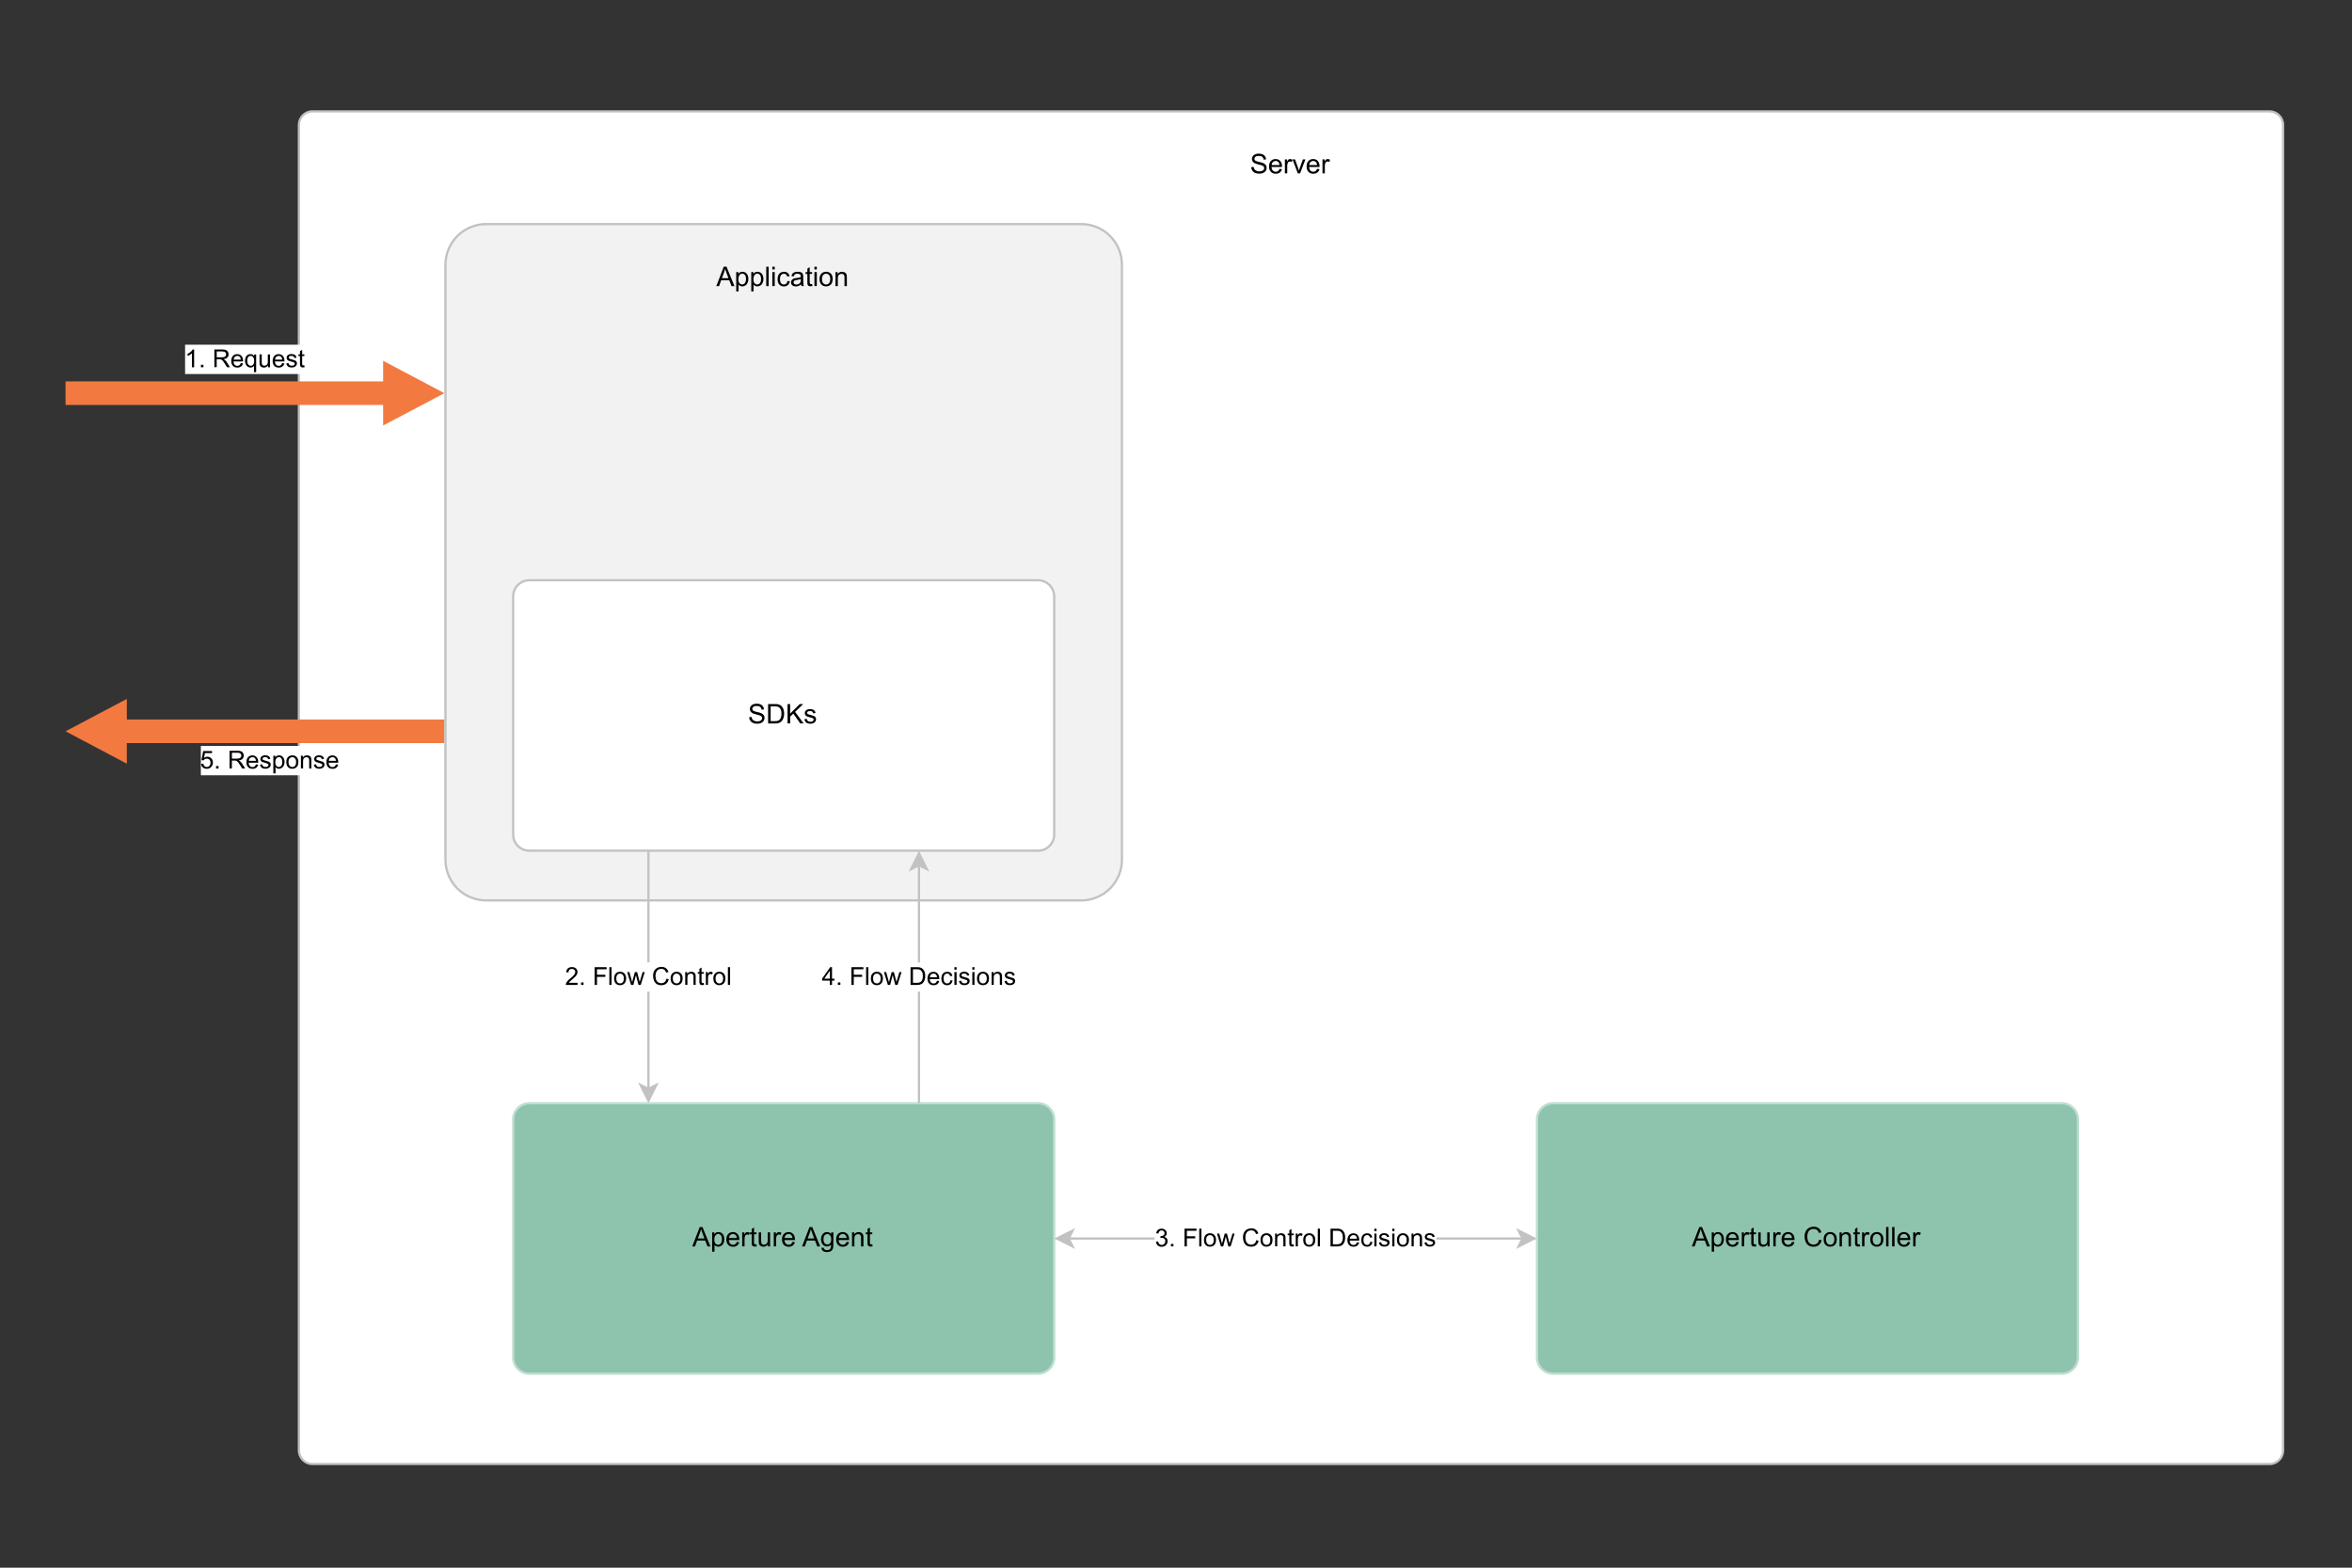 <?xml version="1.0" encoding="UTF-8"?>
<svg id="b" data-name="Warstwa 1" xmlns="http://www.w3.org/2000/svg" viewBox="0 0 750 500">
  <rect x="0" y="0" width="750" height="500" fill="#333333" stroke="none"/>
  <defs>
    <style>
      .c {
        fill: #fff;
      }

      .d {
        fill: #f27a40;
      }

      .e {
        stroke-miterlimit: 10;
      }

      .e, .f {
        stroke: #c2c2c2;
      }

      .e, .f, .g {
        fill: none;
        stroke-width: .72px;
      }

      .h {
        fill: #8ec4ad;
      }

      .g {
        stroke: #bfded1;
      }

      .i {
        fill: #c2c2c2;
      }

      .j {
        fill: #f2f2f2;
      }
    </style>
  </defs>
  <path class="c" d="m99.64,35.53h624.07c.28,0,.56.03.84.08.28.06.55.14.81.25.26.11.51.24.75.4.24.16.45.34.65.54.2.2.38.42.54.65.16.24.29.48.4.75.11.26.19.53.25.81.06.28.08.56.08.84v422.76c0,.28-.03.56-.08.84-.06.28-.14.55-.25.81-.11.26-.24.51-.4.75-.16.24-.34.45-.54.65-.2.2-.42.38-.65.54-.24.16-.48.29-.75.4-.26.11-.53.19-.81.25-.28.06-.56.08-.84.08H99.64c-.28,0-.56-.03-.84-.08-.28-.06-.55-.14-.81-.25s-.51-.24-.75-.4c-.24-.16-.45-.34-.65-.54-.2-.2-.38-.42-.54-.65-.16-.24-.29-.48-.4-.75-.11-.26-.19-.53-.25-.81s-.08-.56-.08-.84V39.84c0-.28.03-.56.08-.84.06-.28.14-.55.25-.81.11-.26.24-.51.4-.75.16-.24.34-.45.54-.65.2-.2.42-.38.65-.54.24-.16.48-.29.75-.4.26-.11.53-.19.81-.25.28-.06.56-.08.84-.08Z"/>
  <path class="f" d="m99.64,35.53h624.07c.28,0,.56.03.84.08.28.06.55.14.81.25.26.11.51.24.75.4.24.16.45.34.65.54.2.2.38.42.54.65.16.24.29.48.4.75.11.26.19.53.25.81.06.28.08.56.08.84v422.76c0,.28-.03.56-.08.84-.06.28-.14.55-.25.81-.11.26-.24.51-.4.75-.16.24-.34.45-.54.65-.2.2-.42.38-.65.54-.24.16-.48.29-.75.4-.26.11-.53.19-.81.25-.28.06-.56.08-.84.08H99.64c-.28,0-.56-.03-.84-.08-.28-.06-.55-.14-.81-.25s-.51-.24-.75-.4c-.24-.16-.45-.34-.65-.54-.2-.2-.38-.42-.54-.65-.16-.24-.29-.48-.4-.75-.11-.26-.19-.53-.25-.81s-.08-.56-.08-.84V39.84c0-.28.03-.56.08-.84.06-.28.14-.55.25-.81.11-.26.24-.51.4-.75.16-.24.34-.45.54-.65.2-.2.42-.38.65-.54.24-.16.48-.29.75-.4.26-.11.53-.19.81-.25.28-.06.56-.08.84-.08Z"/>
  <g>
    <path d="m399,53.31l.77-.07c.04.31.12.56.25.76s.34.36.62.48c.28.12.6.18.95.18.31,0,.59-.05.83-.14.24-.09.42-.22.53-.38.12-.16.17-.34.17-.53s-.06-.36-.17-.51-.3-.27-.56-.36c-.17-.06-.53-.17-1.1-.3-.57-.14-.96-.26-1.19-.39-.29-.15-.51-.35-.66-.58-.14-.23-.22-.49-.22-.77,0-.31.09-.6.27-.87.18-.27.44-.48.78-.62s.72-.21,1.13-.21c.46,0,.86.07,1.21.22s.62.36.81.65c.19.29.29.61.3.97l-.78.06c-.04-.39-.18-.69-.43-.88s-.6-.3-1.08-.3-.85.09-1.08.27c-.23.18-.34.4-.34.66,0,.22.08.4.24.55.16.14.57.29,1.23.44.66.15,1.12.28,1.37.39.36.17.62.38.8.63.17.25.26.55.26.88s-.09.64-.28.93c-.19.29-.46.52-.81.68-.35.16-.75.24-1.19.24-.56,0-1.03-.08-1.41-.24-.38-.16-.67-.41-.89-.74s-.33-.7-.34-1.11Z"/>
    <path d="m408,53.86l.78.1c-.12.46-.35.81-.69,1.07s-.76.38-1.28.38c-.66,0-1.17-.2-1.56-.61-.38-.4-.58-.97-.58-1.7s.19-1.34.58-1.75c.39-.42.89-.62,1.51-.62s1.09.2,1.47.61c.38.41.57.98.57,1.72,0,.04,0,.11,0,.2h-3.34c.03.49.17.87.42,1.13.25.26.56.39.94.39.28,0,.52-.07.71-.22.2-.15.35-.38.47-.7Zm-2.49-1.23h2.5c-.03-.38-.13-.66-.29-.85-.24-.29-.55-.44-.94-.44-.35,0-.64.12-.88.35-.24.23-.37.54-.39.93Z"/>
    <path d="m409.72,55.3v-4.47h.68v.68c.17-.32.33-.53.48-.63.15-.1.31-.15.49-.15.25,0,.51.08.78.24l-.26.7c-.19-.11-.37-.16-.56-.16-.17,0-.31.05-.45.15-.13.1-.23.24-.28.42-.08.27-.13.56-.13.88v2.34h-.76Z"/>
    <path d="m413.85,55.3l-1.7-4.47h.8l.96,2.68c.1.29.2.59.29.9.07-.24.16-.52.28-.85l1-2.73h.78l-1.69,4.47h-.71Z"/>
    <path d="m419.98,53.86l.78.1c-.12.46-.35.81-.69,1.07s-.76.38-1.28.38c-.66,0-1.17-.2-1.56-.61-.38-.4-.58-.97-.58-1.7s.19-1.34.58-1.75c.39-.42.89-.62,1.51-.62s1.09.2,1.47.61c.38.41.57.98.57,1.72,0,.04,0,.11,0,.2h-3.34c.03.49.17.87.42,1.13.25.26.56.39.94.39.28,0,.52-.07.71-.22.2-.15.35-.38.47-.7Zm-2.49-1.23h2.5c-.03-.38-.13-.66-.29-.85-.24-.29-.55-.44-.94-.44-.35,0-.64.12-.88.35-.24.23-.37.54-.39.93Z"/>
    <path d="m421.71,55.3v-4.47h.68v.68c.17-.32.33-.53.48-.63.15-.1.31-.15.49-.15.25,0,.51.08.78.24l-.26.7c-.19-.11-.37-.16-.56-.16-.17,0-.31.05-.45.15-.13.1-.23.24-.28.42-.08.27-.13.56-.13.88v2.34h-.76Z"/>
  </g>
  <path class="h" d="m168.8,351.87h162.2c.34,0,.68.03,1.01.1.33.07.66.16.97.29.31.13.61.29.89.48.28.19.54.4.78.64s.45.5.64.78.35.58.48.89c.13.31.23.64.29.97.07.33.1.67.1,1.01v75.92c0,.34-.03.68-.1,1.01-.07.33-.16.66-.29.97-.13.31-.29.61-.48.9-.19.28-.4.54-.64.78-.24.24-.5.45-.78.64s-.58.35-.89.48c-.31.13-.64.23-.97.29-.33.07-.67.1-1.01.1h-162.2c-.34,0-.68-.03-1.01-.1-.33-.07-.66-.16-.97-.29-.31-.13-.61-.29-.89-.48-.28-.19-.54-.4-.78-.64-.24-.24-.45-.5-.64-.78-.19-.28-.35-.58-.48-.89s-.23-.64-.29-.97c-.07-.33-.1-.67-.1-1.01v-75.92c0-.34.03-.68.1-1.01.07-.33.16-.66.29-.97.13-.31.29-.61.48-.89.19-.28.4-.54.64-.78.24-.24.5-.45.78-.64.28-.19.58-.35.89-.48.31-.13.64-.23.97-.29.33-.07.67-.1,1.01-.1Z"/>
  <path class="g" d="m168.8,351.87h162.2c.34,0,.68.03,1.01.1.33.07.66.16.97.29.31.13.61.29.89.48.28.19.54.4.78.64s.45.5.64.78.35.58.48.89c.13.31.23.64.29.97.07.33.1.67.1,1.01v75.92c0,.34-.03.68-.1,1.01-.07.33-.16.66-.29.97-.13.31-.29.61-.48.9-.19.28-.4.54-.64.78-.24.24-.5.45-.78.64s-.58.35-.89.48c-.31.13-.64.23-.97.29-.33.07-.67.1-1.01.1h-162.2c-.34,0-.68-.03-1.01-.1-.33-.07-.66-.16-.97-.29-.31-.13-.61-.29-.89-.48-.28-.19-.54-.4-.78-.64-.24-.24-.45-.5-.64-.78-.19-.28-.35-.58-.48-.89s-.23-.64-.29-.97c-.07-.33-.1-.67-.1-1.01v-75.92c0-.34.03-.68.1-1.01.07-.33.16-.66.29-.97.13-.31.29-.61.48-.89.19-.28.4-.54.64-.78.24-.24.5-.45.78-.64.28-.19.58-.35.89-.48.31-.13.64-.23.97-.29.33-.07.67-.1,1.01-.1Z"/>
  <g>
    <path d="m220.75,397.53l2.37-6.18h.88l2.53,6.18h-.93l-.72-1.87h-2.58l-.68,1.87h-.87Zm1.78-2.54h2.09l-.64-1.71c-.2-.52-.34-.95-.44-1.28-.08.4-.19.79-.33,1.18l-.68,1.81Z"/>
    <path d="m227.09,399.24v-6.19h.69v.58c.16-.23.35-.4.55-.51.21-.11.45-.17.75-.17.38,0,.72.1,1.01.29.29.2.51.47.66.83.15.36.22.75.22,1.18,0,.46-.08.87-.25,1.24s-.4.65-.72.84c-.31.2-.64.29-.99.29-.25,0-.48-.05-.68-.16-.2-.11-.37-.24-.49-.41v2.18h-.76Zm.69-3.93c0,.58.12,1,.35,1.28.23.28.52.41.85.41s.63-.14.87-.43.36-.73.36-1.32-.12-1-.35-1.28c-.24-.28-.52-.43-.84-.43s-.61.15-.86.45c-.25.3-.37.74-.37,1.32Z"/>
    <path d="m234.95,396.09l.78.1c-.12.46-.35.81-.69,1.07s-.76.38-1.28.38c-.66,0-1.17-.2-1.56-.61-.38-.4-.58-.97-.58-1.7s.19-1.34.58-1.75c.39-.42.89-.62,1.51-.62s1.09.2,1.47.61c.38.41.57.98.57,1.72,0,.04,0,.11,0,.2h-3.34c.03.49.17.87.42,1.13.25.26.56.39.94.39.28,0,.52-.07.71-.22.2-.15.35-.38.47-.7Zm-2.49-1.23h2.5c-.03-.38-.13-.66-.29-.85-.24-.29-.55-.44-.94-.44-.35,0-.64.12-.88.35-.24.23-.37.54-.39.93Z"/>
    <path d="m236.67,397.53v-4.47h.68v.68c.17-.32.33-.53.48-.63.15-.1.31-.15.49-.15.25,0,.51.08.78.24l-.26.7c-.19-.11-.37-.16-.56-.16-.17,0-.31.05-.45.15-.13.1-.23.24-.28.42-.08.27-.13.56-.13.88v2.34h-.76Z"/>
    <path d="m241.21,396.85l.11.67c-.21.04-.41.07-.57.07-.28,0-.49-.04-.64-.13-.15-.09-.26-.2-.32-.34-.06-.14-.09-.44-.09-.9v-2.57h-.56v-.59h.56v-1.11l.75-.46v1.56h.76v.59h-.76v2.62c0,.22.01.35.04.42.03.06.07.11.13.15.06.04.15.05.26.05.08,0,.2,0,.33-.03Z"/>
    <path d="m244.89,397.53v-.66c-.35.51-.82.76-1.42.76-.26,0-.51-.05-.74-.15-.23-.1-.4-.23-.51-.38-.11-.15-.19-.34-.23-.56-.03-.15-.05-.38-.05-.71v-2.77h.76v2.48c0,.4.02.66.05.8.05.2.15.36.3.47.15.11.35.17.57.17s.44-.06.64-.17.34-.28.42-.48c.08-.2.12-.49.12-.87v-2.4h.76v4.47h-.68Z"/>
    <path d="m246.74,397.53v-4.47h.68v.68c.17-.32.33-.53.48-.63.15-.1.31-.15.49-.15.25,0,.51.08.78.24l-.26.7c-.19-.11-.37-.16-.56-.16-.17,0-.31.05-.45.15-.13.1-.23.24-.28.42-.08.27-.13.56-.13.88v2.34h-.76Z"/>
    <path d="m252.69,396.09l.78.1c-.12.46-.35.81-.69,1.07-.33.25-.76.38-1.28.38-.65,0-1.17-.2-1.56-.61-.38-.4-.58-.97-.58-1.7s.19-1.34.58-1.75c.39-.42.89-.62,1.51-.62s1.09.2,1.47.61.57.98.57,1.72c0,.04,0,.11,0,.2h-3.34c.03.49.17.87.42,1.13.25.26.56.39.93.39.28,0,.52-.07.71-.22.2-.15.35-.38.47-.7Zm-2.49-1.23h2.5c-.03-.38-.13-.66-.29-.85-.24-.29-.55-.44-.94-.44-.35,0-.64.12-.88.35-.24.23-.37.54-.39.93Z"/>
  </g>
  <g>
    <path d="m255.76,397.53l2.37-6.18h.88l2.53,6.18h-.93l-.72-1.87h-2.58l-.68,1.87h-.87Zm1.78-2.54h2.09l-.64-1.71c-.2-.52-.34-.95-.44-1.28-.08.4-.19.79-.33,1.18l-.68,1.81Z"/>
    <path d="m261.96,397.9l.74.11c.03.23.12.39.26.5.19.14.45.21.77.21.35,0,.62-.07.81-.21.19-.14.32-.34.39-.59.04-.15.06-.48.05-.97-.33.39-.74.59-1.24.59-.62,0-1.09-.22-1.43-.67-.34-.44-.51-.98-.51-1.6,0-.43.08-.82.23-1.18.15-.36.38-.64.67-.84.29-.2.64-.29,1.03-.29.53,0,.96.21,1.31.64v-.54h.7v3.87c0,.7-.07,1.19-.21,1.48s-.37.52-.67.69c-.31.17-.69.25-1.14.25-.53,0-.96-.12-1.29-.36-.33-.24-.49-.6-.48-1.08Zm.63-2.69c0,.59.12,1.02.35,1.29s.53.4.88.4.64-.13.88-.4c.24-.27.35-.69.35-1.26s-.12-.96-.36-1.24-.54-.42-.88-.42-.62.14-.86.41c-.24.27-.35.68-.35,1.22Z"/>
    <path d="m269.96,396.09l.78.1c-.12.46-.35.81-.69,1.07-.33.25-.76.38-1.28.38-.65,0-1.17-.2-1.56-.61-.38-.4-.58-.97-.58-1.7s.19-1.34.58-1.75c.39-.42.89-.62,1.51-.62s1.09.2,1.47.61.57.98.57,1.72c0,.04,0,.11,0,.2h-3.34c.03.49.17.87.42,1.13.25.26.56.39.93.39.28,0,.52-.07.71-.22.2-.15.35-.38.47-.7Zm-2.49-1.23h2.5c-.03-.38-.13-.66-.29-.85-.24-.29-.55-.44-.94-.44-.35,0-.64.12-.88.35-.24.23-.37.54-.39.93Z"/>
    <path d="m271.7,397.53v-4.47h.68v.64c.33-.49.8-.74,1.42-.74.27,0,.52.05.74.15.23.1.4.22.51.38s.19.34.24.56c.03.14.04.39.04.74v2.75h-.76v-2.72c0-.31-.03-.54-.09-.69-.06-.15-.16-.28-.31-.37-.15-.09-.33-.14-.53-.14-.32,0-.6.1-.84.31s-.35.59-.35,1.17v2.44h-.76Z"/>
    <path d="m278.15,396.85l.11.67c-.21.04-.41.07-.57.07-.28,0-.49-.04-.64-.13-.15-.09-.26-.2-.32-.34-.06-.14-.09-.44-.09-.9v-2.57h-.56v-.59h.56v-1.11l.75-.46v1.56h.76v.59h-.76v2.62c0,.22.01.35.04.42.03.06.07.11.13.15.06.04.15.05.26.05.08,0,.2,0,.33-.03Z"/>
  </g>
  <path class="h" d="m495.27,351.87h162.2c.34,0,.68.03,1.01.1.33.07.66.16.97.29.31.13.61.29.89.48.28.19.54.4.78.64.24.24.45.5.64.78.19.28.35.58.48.89.13.31.23.64.29.97.07.33.1.67.1,1.01v75.92c0,.34-.03.68-.1,1.01-.07.33-.16.66-.29.97-.13.31-.29.61-.48.9-.19.28-.4.54-.64.78-.24.24-.5.45-.78.64s-.58.35-.89.48c-.31.13-.64.23-.97.29-.33.07-.67.1-1.01.1h-162.2c-.34,0-.68-.03-1.01-.1s-.66-.16-.97-.29c-.31-.13-.61-.29-.89-.48-.28-.19-.54-.4-.78-.64-.24-.24-.45-.5-.64-.78-.19-.28-.35-.58-.48-.89s-.23-.64-.29-.97c-.07-.33-.1-.67-.1-1.01v-75.92c0-.34.03-.68.1-1.01.07-.33.16-.66.29-.97s.29-.61.48-.89c.19-.28.4-.54.64-.78s.5-.45.78-.64c.28-.19.58-.35.89-.48.31-.13.64-.23.97-.29.33-.07.67-.1,1.01-.1Z"/>
  <path class="g" d="m495.27,351.87h162.2c.34,0,.68.03,1.01.1.33.07.66.16.97.29.31.13.61.29.89.48.28.19.54.4.78.64.24.24.45.5.64.78.19.28.35.58.48.89.13.31.23.64.29.97.07.33.1.67.1,1.01v75.92c0,.34-.03.68-.1,1.01-.07.33-.16.66-.29.97-.13.31-.29.61-.48.9-.19.28-.4.54-.64.78-.24.24-.5.45-.78.64s-.58.35-.89.48c-.31.13-.64.23-.97.29-.33.07-.67.1-1.01.1h-162.2c-.34,0-.68-.03-1.01-.1s-.66-.16-.97-.29c-.31-.13-.61-.29-.89-.48-.28-.19-.54-.4-.78-.64-.24-.24-.45-.5-.64-.78-.19-.28-.35-.58-.48-.89s-.23-.64-.29-.97c-.07-.33-.1-.67-.1-1.01v-75.92c0-.34.03-.68.1-1.01.07-.33.16-.66.29-.97s.29-.61.48-.89c.19-.28.4-.54.64-.78s.5-.45.78-.64c.28-.19.58-.35.89-.48.31-.13.64-.23.97-.29.33-.07.67-.1,1.01-.1Z"/>
  <g>
    <path d="m539.49,397.53l2.37-6.18h.88l2.53,6.18h-.93l-.72-1.87h-2.58l-.68,1.87h-.87Zm1.78-2.54h2.09l-.64-1.71c-.2-.52-.34-.95-.44-1.28-.08.4-.19.79-.33,1.18l-.68,1.81Z"/>
    <path d="m545.83,399.24v-6.19h.69v.58c.16-.23.35-.4.55-.51.21-.11.45-.17.75-.17.38,0,.72.1,1.01.29.29.2.51.47.66.83.15.36.22.75.22,1.18,0,.46-.08.87-.25,1.24s-.4.65-.72.84c-.31.2-.64.29-.99.29-.25,0-.48-.05-.68-.16-.2-.11-.37-.24-.49-.41v2.18h-.76Zm.69-3.93c0,.58.12,1,.35,1.28.23.28.52.41.85.41s.63-.14.87-.43.36-.73.36-1.32-.12-1-.35-1.28c-.24-.28-.52-.43-.84-.43s-.61.15-.86.45c-.25.3-.37.74-.37,1.32Z"/>
    <path d="m553.69,396.09l.78.1c-.12.46-.35.81-.69,1.07s-.76.38-1.28.38c-.66,0-1.17-.2-1.56-.61-.38-.4-.58-.97-.58-1.7s.19-1.34.58-1.75c.39-.42.89-.62,1.51-.62s1.09.2,1.47.61c.38.41.57.98.57,1.72,0,.04,0,.11,0,.2h-3.34c.03.49.17.87.42,1.13.25.26.56.39.94.39.28,0,.52-.07.71-.22.2-.15.35-.38.47-.7Zm-2.49-1.23h2.5c-.03-.38-.13-.66-.29-.85-.24-.29-.55-.44-.94-.44-.35,0-.64.12-.88.35-.24.23-.37.54-.39.93Z"/>
    <path d="m555.42,397.53v-4.47h.68v.68c.17-.32.33-.53.48-.63.15-.1.31-.15.49-.15.25,0,.51.08.78.24l-.26.7c-.19-.11-.37-.16-.56-.16-.17,0-.31.05-.45.15-.13.1-.23.24-.28.42-.08.27-.13.56-.13.88v2.34h-.76Z"/>
    <path d="m559.95,396.85l.11.67c-.21.04-.41.07-.57.07-.28,0-.49-.04-.64-.13-.15-.09-.26-.2-.32-.34-.06-.14-.09-.44-.09-.9v-2.57h-.56v-.59h.56v-1.11l.75-.46v1.56h.76v.59h-.76v2.62c0,.22.01.35.04.42.03.06.07.11.13.15.06.04.15.05.26.05.08,0,.2,0,.33-.03Z"/>
    <path d="m563.63,397.53v-.66c-.35.51-.82.76-1.42.76-.26,0-.51-.05-.74-.15-.23-.1-.4-.23-.51-.38-.11-.15-.19-.34-.23-.56-.03-.15-.05-.38-.05-.71v-2.77h.76v2.48c0,.4.02.66.05.8.05.2.15.36.3.47.15.11.35.17.57.17s.44-.06.64-.17.34-.28.42-.48c.08-.2.12-.49.12-.87v-2.4h.76v4.47h-.68Z"/>
    <path d="m565.48,397.53v-4.47h.68v.68c.17-.32.33-.53.48-.63.15-.1.31-.15.49-.15.25,0,.51.08.78.24l-.26.7c-.19-.11-.37-.16-.56-.16-.17,0-.31.05-.45.15-.13.1-.23.24-.28.42-.08.27-.13.56-.13.88v2.34h-.76Z"/>
    <path d="m571.43,396.09l.78.1c-.12.46-.35.81-.69,1.07-.33.25-.76.38-1.28.38-.65,0-1.17-.2-1.56-.61-.38-.4-.58-.97-.58-1.7s.19-1.34.58-1.75c.39-.42.89-.62,1.51-.62s1.09.2,1.47.61.57.98.57,1.72c0,.04,0,.11,0,.2h-3.34c.03.49.17.87.42,1.13.25.26.56.39.93.39.28,0,.52-.07.71-.22.2-.15.35-.38.47-.7Zm-2.49-1.23h2.5c-.03-.38-.13-.66-.29-.85-.24-.29-.55-.44-.94-.44-.35,0-.64.12-.88.35-.24.23-.37.54-.39.93Z"/>
    <path d="m580.07,395.36l.82.21c-.17.67-.48,1.18-.92,1.54-.45.35-.99.53-1.63.53s-1.21-.14-1.62-.41c-.42-.27-.73-.66-.95-1.18s-.33-1.07-.33-1.66c0-.64.12-1.21.37-1.68.25-.48.6-.84,1.05-1.09.45-.25.95-.37,1.5-.37.62,0,1.14.16,1.56.47s.71.76.88,1.33l-.8.19c-.14-.45-.35-.78-.62-.98s-.62-.31-1.03-.31c-.47,0-.87.11-1.19.34s-.54.53-.67.92c-.13.38-.19.78-.19,1.19,0,.53.08.98.23,1.38.15.39.39.68.71.88.32.19.67.29,1.05.29.46,0,.85-.13,1.16-.4.32-.26.53-.66.64-1.17Z"/>
    <path d="m581.51,395.29c0-.83.23-1.44.69-1.84.38-.33.85-.5,1.41-.5.62,0,1.12.2,1.51.6.39.4.59.96.59,1.67,0,.58-.09,1.03-.26,1.36-.17.33-.42.59-.75.77s-.69.27-1.08.27c-.63,0-1.13-.2-1.52-.6-.39-.4-.58-.98-.58-1.74Zm.78,0c0,.57.12,1,.38,1.29s.56.43.94.43.69-.14.94-.43.38-.72.38-1.31c0-.55-.13-.97-.38-1.26-.25-.29-.56-.43-.94-.43s-.69.14-.94.43c-.25.28-.38.71-.38,1.28Z"/>
    <path d="m586.59,397.53v-4.47h.68v.64c.33-.49.8-.74,1.42-.74.27,0,.52.05.74.15.23.1.4.22.51.38s.19.34.24.56c.03.14.04.39.04.74v2.75h-.76v-2.72c0-.31-.03-.54-.09-.69-.06-.15-.16-.28-.31-.37-.15-.09-.33-.14-.53-.14-.32,0-.6.1-.84.31s-.35.59-.35,1.17v2.44h-.76Z"/>
    <path d="m593.04,396.85l.11.67c-.21.04-.4.07-.57.07-.27,0-.49-.04-.64-.13-.15-.09-.26-.2-.32-.34s-.09-.44-.09-.9v-2.57h-.56v-.59h.56v-1.11l.75-.46v1.56h.76v.59h-.76v2.62c0,.22.01.35.04.42.03.06.07.11.13.15.06.04.15.05.26.05.08,0,.2,0,.33-.03Z"/>
    <path d="m593.78,397.53v-4.47h.68v.68c.17-.32.33-.53.48-.63.15-.1.31-.15.49-.15.25,0,.51.08.78.24l-.26.7c-.19-.11-.37-.16-.56-.16-.17,0-.31.05-.45.15-.13.1-.23.24-.28.42-.08.27-.13.56-.13.88v2.34h-.76Z"/>
    <path d="m596.38,395.29c0-.83.23-1.44.69-1.84.38-.33.85-.5,1.41-.5.62,0,1.12.2,1.51.6.39.4.58.96.58,1.67,0,.58-.09,1.03-.26,1.36s-.42.59-.75.77-.69.27-1.08.27c-.63,0-1.13-.2-1.52-.6-.39-.4-.58-.98-.58-1.74Zm.78,0c0,.57.12,1,.38,1.29s.56.43.94.43.69-.14.94-.43.38-.72.38-1.31c0-.55-.12-.97-.38-1.26-.25-.29-.56-.43-.94-.43s-.69.14-.94.43c-.25.28-.38.71-.38,1.28Z"/>
    <path d="m601.44,397.53v-6.18h.76v6.18h-.76Z"/>
    <path d="m603.36,397.53v-6.18h.76v6.18h-.76Z"/>
    <path d="m608.35,396.09l.78.1c-.12.46-.35.81-.69,1.07-.33.25-.76.38-1.28.38-.65,0-1.17-.2-1.56-.61-.38-.4-.58-.97-.58-1.7s.19-1.34.58-1.75c.39-.42.89-.62,1.51-.62s1.09.2,1.47.61.57.98.57,1.72c0,.04,0,.11,0,.2h-3.34c.03.49.17.87.42,1.13.25.26.56.39.93.39.28,0,.52-.07.71-.22.2-.15.35-.38.47-.7Zm-2.49-1.23h2.5c-.03-.38-.13-.66-.29-.85-.24-.29-.55-.44-.94-.44-.35,0-.64.12-.88.35-.24.23-.37.54-.39.93Z"/>
    <path d="m610.08,397.53v-4.47h.68v.68c.17-.32.33-.53.48-.63.15-.1.31-.15.49-.15.26,0,.52.08.78.24l-.26.7c-.19-.11-.37-.16-.56-.16-.17,0-.31.05-.45.15s-.23.24-.28.42c-.08.27-.13.56-.13.88v2.34h-.76Z"/>
  </g>
  <line class="e" x1="340.76" y1="395.01" x2="485.51" y2="395.01"/>
  <polygon class="i" points="336.99 395.01 342.02 392.5 340.76 395.01 342.02 397.53 336.99 395.01"/>
  <polygon class="e" points="336.99 395.01 342.02 392.5 340.76 395.01 342.02 397.53 336.99 395.01"/>
  <polygon class="i" points="489.29 395.01 484.25 397.53 485.51 395.01 484.25 392.5 489.29 395.01"/>
  <polygon class="e" points="489.29 395.01 484.25 397.53 485.51 395.01 484.25 392.5 489.29 395.01"/>
  <rect class="c" x="368.18" y="390.34" width="89.87" height="9.35"/>
  <g>
    <path d="m368.61,396.04l.7-.09c.08.39.21.68.41.85.19.17.42.26.7.26.33,0,.6-.11.83-.34.22-.23.34-.51.34-.84s-.1-.58-.31-.79c-.21-.21-.47-.31-.79-.31-.13,0-.29.03-.49.08l.08-.61s.08,0,.11,0c.3,0,.56-.08.8-.23.24-.16.36-.39.36-.71,0-.25-.09-.47-.26-.63-.17-.17-.4-.25-.67-.25s-.5.08-.68.25c-.18.17-.3.42-.35.76l-.7-.12c.08-.47.28-.83.58-1.08.3-.26.68-.38,1.12-.38.31,0,.59.07.85.2.26.13.46.31.6.54.14.23.21.47.21.73,0,.24-.07.47-.2.67-.13.2-.33.36-.58.48.33.08.59.24.78.48.19.24.28.55.28.91,0,.49-.18.91-.54,1.26s-.82.52-1.37.52c-.5,0-.91-.15-1.24-.44s-.52-.68-.56-1.15Z"/>
    <path d="m373.39,397.53v-.79h.79v.79h-.79Z"/>
    <path d="m377.72,397.53v-5.66h3.82v.67h-3.07v1.75h2.66v.67h-2.66v2.57h-.75Z"/>
    <path d="m382.41,397.53v-5.66h.7v5.66h-.7Z"/>
    <path d="m383.92,395.48c0-.76.21-1.32.63-1.69.35-.3.78-.46,1.29-.46.56,0,1.02.18,1.38.55.36.37.54.88.54,1.53,0,.53-.08.94-.24,1.25s-.39.54-.69.71-.63.25-.99.25c-.57,0-1.04-.18-1.39-.55-.35-.37-.53-.9-.53-1.59Zm.71,0c0,.53.11.92.34,1.18.23.26.52.39.87.39s.63-.13.86-.39c.23-.26.34-.66.34-1.2,0-.51-.12-.89-.35-1.15-.23-.26-.52-.39-.86-.39s-.64.13-.87.39-.34.65-.34,1.18Z"/>
    <path d="m389.33,397.53l-1.26-4.1h.72l.65,2.37.24.88s.08-.33.21-.85l.65-2.4h.71l.61,2.38.21.78.24-.79.7-2.37h.68l-1.28,4.1h-.72l-.65-2.46-.16-.7-.83,3.16h-.73Z"/>
    <path d="m400.61,395.54l.75.19c-.16.62-.44,1.08-.85,1.41-.41.32-.91.48-1.5.48s-1.11-.12-1.49-.37c-.38-.25-.67-.61-.87-1.08s-.3-.98-.3-1.52c0-.59.11-1.1.34-1.54.22-.44.54-.77.96-1s.87-.34,1.37-.34c.57,0,1.04.14,1.43.43.39.29.66.69.81,1.22l-.74.17c-.13-.41-.32-.71-.57-.9-.25-.19-.56-.28-.94-.28-.43,0-.8.1-1.09.31-.29.21-.5.49-.62.84-.12.35-.18.71-.18,1.09,0,.48.07.9.21,1.26s.36.63.65.81c.3.18.62.27.96.27.42,0,.77-.12,1.07-.36s.49-.6.59-1.08Z"/>
    <path d="m401.94,395.48c0-.76.21-1.32.63-1.69.35-.3.78-.46,1.29-.46.56,0,1.02.18,1.38.55.36.37.54.88.54,1.53,0,.53-.08.94-.24,1.25s-.39.54-.69.71-.63.25-.99.25c-.57,0-1.04-.18-1.39-.55-.35-.37-.53-.9-.53-1.59Zm.71,0c0,.53.11.92.34,1.18.23.26.52.39.87.39s.63-.13.86-.39c.23-.26.34-.66.34-1.2,0-.51-.12-.89-.35-1.15-.23-.26-.52-.39-.86-.39s-.64.13-.87.39-.34.65-.34,1.18Z"/>
    <path d="m406.6,397.53v-4.1h.62v.58c.3-.45.74-.68,1.31-.68.25,0,.47.04.68.13.21.09.36.21.46.35.1.14.17.32.22.51.03.13.04.35.04.68v2.52h-.7v-2.5c0-.28-.03-.49-.08-.63-.05-.14-.15-.25-.29-.34s-.3-.13-.49-.13c-.3,0-.55.09-.77.28-.22.19-.32.54-.32,1.07v2.24h-.69Z"/>
    <path d="m412.51,396.91l.1.61c-.2.04-.37.06-.52.06-.25,0-.45-.04-.59-.12-.14-.08-.24-.18-.29-.32-.06-.13-.08-.4-.08-.82v-2.36h-.51v-.54h.51v-1.02l.69-.42v1.43h.7v.54h-.7v2.4c0,.2.01.33.04.38.03.06.06.1.12.14.06.03.13.05.24.05.08,0,.18,0,.31-.03Z"/>
    <path d="m413.18,397.53v-4.1h.62v.62c.16-.29.31-.48.44-.58s.28-.14.45-.14c.23,0,.47.07.71.22l-.24.64c-.17-.1-.34-.15-.51-.15-.15,0-.29.05-.41.14-.12.09-.21.22-.26.38-.08.25-.12.52-.12.81v2.15h-.69Z"/>
    <path d="m415.57,395.48c0-.76.21-1.32.63-1.69.35-.3.78-.46,1.29-.46.56,0,1.02.18,1.38.55.36.37.54.88.54,1.53,0,.53-.08.94-.24,1.25s-.39.54-.69.71-.63.25-.99.25c-.57,0-1.04-.18-1.39-.55-.35-.37-.53-.9-.53-1.59Zm.71,0c0,.53.11.92.34,1.18.23.26.52.39.87.39s.63-.13.86-.39c.23-.26.34-.66.34-1.2,0-.51-.12-.89-.35-1.15-.23-.26-.52-.39-.86-.39s-.64.13-.87.39-.34.65-.34,1.18Z"/>
    <path d="m420.21,397.53v-5.66h.7v5.66h-.7Z"/>
    <path d="m424.27,397.53v-5.66h1.95c.44,0,.78.03,1.01.08.32.07.6.21.83.41.3.25.52.58.67.97.15.39.22.84.22,1.35,0,.43-.05.81-.15,1.14s-.23.61-.39.83c-.16.22-.33.39-.52.51-.19.12-.41.22-.68.28-.26.06-.57.1-.91.1h-2.04Zm.75-.67h1.21c.37,0,.67-.04.88-.1.21-.07.38-.17.51-.29.18-.18.32-.42.42-.72.1-.3.15-.66.15-1.09,0-.59-.1-1.05-.29-1.37-.19-.32-.43-.53-.71-.64-.2-.08-.52-.12-.97-.12h-1.19v4.33Z"/>
    <path d="m432.7,396.21l.72.09c-.11.42-.32.75-.63.98s-.7.35-1.17.35c-.6,0-1.08-.18-1.43-.55-.35-.37-.53-.89-.53-1.55s.18-1.23.53-1.61c.35-.38.82-.57,1.38-.57s1,.19,1.34.56.52.9.52,1.58c0,.04,0,.1,0,.19h-3.06c.03.45.15.8.38,1.04.23.24.51.36.86.36.25,0,.47-.07.65-.2.18-.13.32-.35.43-.64Zm-2.28-1.12h2.29c-.03-.34-.12-.6-.26-.78-.22-.27-.51-.4-.86-.4-.32,0-.59.11-.8.32-.22.21-.34.5-.36.86Z"/>
    <path d="m436.96,396.03l.68.09c-.07.47-.27.84-.57,1.11-.31.27-.69.4-1.13.4-.56,0-1.01-.18-1.35-.55-.34-.37-.51-.89-.51-1.58,0-.44.07-.83.22-1.16s.37-.58.67-.75.63-.25.98-.25c.45,0,.81.11,1.09.34.28.22.46.54.54.96l-.68.1c-.06-.28-.18-.48-.34-.62-.16-.14-.36-.21-.59-.21-.35,0-.63.12-.85.38s-.33.65-.33,1.19.11.95.32,1.2c.21.25.49.38.83.38.27,0,.5-.08.68-.25.18-.17.3-.42.35-.77Z"/>
    <path d="m438.25,392.67v-.8h.69v.8h-.69Zm0,4.86v-4.1h.69v4.1h-.69Z"/>
    <path d="m439.72,396.3l.69-.11c.04.28.15.49.32.63.18.15.42.22.74.22s.56-.07.71-.2.23-.28.23-.46c0-.16-.07-.28-.21-.37-.09-.06-.33-.14-.71-.24-.51-.13-.86-.24-1.06-.33-.2-.09-.35-.22-.45-.39s-.15-.35-.15-.55c0-.18.04-.35.12-.51.08-.16.2-.29.34-.39.11-.08.26-.15.44-.2.19-.06.39-.08.6-.08.32,0,.6.05.85.14s.42.22.54.38c.12.16.2.37.24.64l-.68.09c-.03-.21-.12-.38-.27-.49-.15-.12-.36-.18-.63-.18-.32,0-.55.05-.68.16s-.2.23-.2.37c0,.09.03.17.08.24.06.07.14.14.27.18.07.03.27.08.61.18.49.13.83.24,1.03.32.19.08.35.21.46.36.11.16.17.36.17.59s-.07.45-.2.66c-.13.2-.33.36-.58.47s-.54.17-.87.17c-.53,0-.94-.11-1.22-.33-.28-.22-.46-.55-.54-.99Z"/>
    <path d="m443.96,392.67v-.8h.7v.8h-.7Zm0,4.86v-4.1h.7v4.1h-.7Z"/>
    <path d="m445.45,395.48c0-.76.21-1.32.63-1.69.35-.3.78-.46,1.29-.46.56,0,1.03.18,1.38.55s.54.88.54,1.53c0,.53-.08.94-.24,1.25-.16.3-.39.54-.69.71-.3.17-.63.25-.99.25-.57,0-1.04-.18-1.39-.55-.35-.37-.53-.9-.53-1.59Zm.71,0c0,.53.11.92.34,1.18.23.26.52.39.86.39s.63-.13.86-.39c.23-.26.34-.66.34-1.2,0-.51-.12-.89-.35-1.15-.23-.26-.52-.39-.86-.39s-.64.13-.86.39c-.23.26-.34.65-.34,1.18Z"/>
    <path d="m450.11,397.53v-4.1h.63v.58c.3-.45.74-.68,1.3-.68.25,0,.47.04.68.13s.36.21.47.35c.1.14.17.32.22.51.03.13.04.35.04.68v2.52h-.7v-2.5c0-.28-.03-.49-.08-.63s-.15-.25-.29-.34-.3-.13-.48-.13c-.3,0-.55.09-.77.28-.21.19-.32.54-.32,1.07v2.24h-.7Z"/>
    <path d="m454.23,396.3l.69-.11c.04.28.15.49.32.63.18.15.42.22.74.22s.56-.07.71-.2.23-.28.23-.46c0-.16-.07-.28-.21-.37-.1-.06-.33-.14-.71-.24-.51-.13-.86-.24-1.06-.33-.2-.09-.35-.22-.45-.39s-.15-.35-.15-.55c0-.18.04-.35.13-.51.08-.16.2-.29.34-.39.11-.08.26-.15.44-.2.19-.06.39-.08.6-.08.32,0,.6.05.85.14s.42.22.54.38c.12.16.2.37.24.64l-.68.09c-.03-.21-.12-.38-.27-.49-.15-.12-.36-.18-.63-.18-.32,0-.55.05-.68.16-.14.11-.21.23-.21.37,0,.09.03.17.08.24.06.07.15.14.27.18.07.03.27.08.61.18.49.13.83.24,1.03.32.2.08.35.21.46.36.11.16.17.36.17.59s-.07.45-.2.66c-.14.2-.33.36-.59.47s-.54.17-.86.17c-.53,0-.94-.11-1.22-.33s-.46-.55-.54-.99Z"/>
  </g>
  <polygon class="d" points="20.91 129.15 20.91 121.64 122.17 121.64 122.17 115.07 141.7 125.4 122.17 135.72 122.17 129.15 20.91 129.15"/>
  <rect class="c" x="59.02" y="109.94" width="38.11" height="9.35"/>
  <g>
    <path d="m61.9,117.13h-.7v-4.43c-.17.16-.39.32-.66.48-.27.16-.52.28-.73.36v-.67c.39-.18.73-.4,1.02-.66.29-.26.5-.51.62-.76h.45v5.68Z"/>
    <path d="m64.07,117.13v-.79h.79v.79h-.79Z"/>
    <path d="m68.36,117.13v-5.66h2.51c.5,0,.89.05,1.15.15s.47.28.63.54c.16.26.24.54.24.85,0,.4-.13.74-.39,1.02-.26.28-.66.45-1.21.52.2.1.35.19.45.28.22.2.43.45.62.75l.98,1.54h-.94l-.75-1.18c-.22-.34-.4-.6-.54-.78-.14-.18-.27-.31-.38-.38-.11-.07-.23-.12-.34-.15-.08-.02-.22-.03-.42-.03h-.87v2.51h-.75Zm.75-3.16h1.61c.34,0,.61-.04.8-.11.19-.07.34-.18.44-.34.1-.16.15-.33.15-.51,0-.27-.1-.49-.29-.66-.19-.17-.5-.26-.92-.26h-1.79v1.87Z"/>
    <path d="m76.78,115.81l.72.09c-.11.42-.32.75-.63.98s-.7.35-1.17.35c-.6,0-1.08-.18-1.43-.55-.35-.37-.53-.89-.53-1.55s.18-1.23.53-1.61c.35-.38.82-.57,1.38-.57s1,.19,1.34.56.52.9.52,1.58c0,.04,0,.1,0,.19h-3.06c.03.45.15.8.38,1.04.23.24.51.36.86.36.25,0,.47-.07.65-.2.18-.13.32-.35.43-.64Zm-2.28-1.12h2.29c-.03-.34-.12-.6-.26-.78-.22-.27-.51-.4-.86-.4-.32,0-.59.11-.8.32-.22.21-.34.5-.36.86Z"/>
    <path d="m80.99,118.7v-2.01c-.11.15-.26.28-.45.38-.2.1-.4.15-.62.15-.49,0-.91-.19-1.26-.58s-.53-.92-.53-1.6c0-.41.07-.78.21-1.11.14-.33.35-.58.62-.74.27-.17.57-.25.89-.25.51,0,.91.21,1.2.64v-.55h.63v5.67h-.7Zm-2.14-3.63c0,.53.11.92.33,1.19.22.26.49.4.79.4s.55-.13.76-.38.32-.63.32-1.14c0-.55-.11-.96-.34-1.23-.22-.28-.49-.41-.79-.41s-.56.13-.77.38c-.21.26-.31.66-.31,1.2Z"/>
    <path d="m85.46,117.13v-.6c-.32.46-.75.7-1.3.7-.24,0-.47-.05-.68-.14-.21-.09-.37-.21-.47-.35-.1-.14-.17-.31-.21-.52-.03-.14-.04-.35-.04-.65v-2.54h.7v2.28c0,.36.01.61.04.73.04.18.14.33.28.43s.32.16.53.16.4-.05.59-.16.31-.25.39-.44c.08-.18.11-.45.11-.8v-2.2h.7v4.1h-.62Z"/>
    <path d="m89.98,115.81l.72.09c-.11.42-.32.75-.63.98s-.7.35-1.17.35c-.6,0-1.08-.18-1.43-.55-.35-.37-.53-.89-.53-1.55s.18-1.23.53-1.61c.35-.38.82-.57,1.38-.57s1,.19,1.34.56.52.9.52,1.58c0,.04,0,.1,0,.19h-3.06c.03.45.15.8.38,1.04.23.24.51.36.86.36.25,0,.47-.07.65-.2.18-.13.32-.35.43-.64Zm-2.28-1.12h2.29c-.03-.34-.12-.6-.26-.78-.22-.27-.51-.4-.86-.4-.32,0-.59.11-.8.32-.22.21-.34.5-.36.86Z"/>
    <path d="m91.29,115.9l.69-.11c.04.28.15.49.32.63.18.15.42.22.74.22s.56-.07.71-.2.23-.28.23-.46c0-.16-.07-.28-.21-.37-.1-.06-.33-.14-.71-.24-.51-.13-.86-.24-1.06-.33-.2-.09-.35-.22-.45-.39s-.15-.35-.15-.55c0-.18.04-.35.13-.51.08-.16.2-.29.34-.39.11-.08.26-.15.44-.2.19-.06.39-.08.6-.08.32,0,.6.05.85.14s.42.22.54.38c.12.16.2.37.24.64l-.68.09c-.03-.21-.12-.38-.27-.49-.15-.12-.36-.18-.63-.18-.32,0-.55.05-.68.16-.14.11-.21.23-.21.37,0,.09.03.17.08.24.06.07.15.14.27.18.07.03.27.08.61.18.49.13.83.24,1.03.32.2.08.35.21.46.36.11.16.17.36.17.59s-.07.45-.2.66c-.14.2-.33.36-.59.47s-.54.17-.86.17c-.53,0-.94-.11-1.22-.33s-.46-.55-.54-.99Z"/>
    <path d="m97.04,116.51l.1.61c-.2.04-.37.06-.52.06-.25,0-.45-.04-.59-.12-.14-.08-.24-.18-.29-.32-.06-.13-.08-.4-.08-.82v-2.36h-.51v-.54h.51v-1.02l.69-.42v1.43h.7v.54h-.7v2.4c0,.2.01.33.04.38.03.06.06.1.12.14.06.03.13.05.24.05.08,0,.18,0,.31-.03Z"/>
  </g>
  <polygon class="d" points="141.7 229.49 141.7 237 40.44 237 40.44 243.57 20.91 233.24 40.44 222.92 40.44 229.49 141.7 229.49"/>
  <rect class="c" x="64.05" y="237.92" width="43.86" height="9.35"/>
  <g>
    <path d="m64.11,243.62l.73-.06c.05.36.18.62.38.8.2.18.43.27.71.27.33,0,.62-.13.85-.38.23-.25.35-.59.35-1s-.11-.71-.33-.94-.51-.34-.87-.34c-.22,0-.43.05-.61.15-.18.1-.32.23-.42.4l-.65-.08.55-2.91h2.82v.66h-2.26l-.3,1.52c.34-.24.7-.36,1.07-.36.49,0,.91.17,1.25.51.34.34.51.78.51,1.32s-.15.96-.45,1.33c-.36.46-.86.69-1.49.69-.51,0-.93-.14-1.26-.43-.33-.29-.51-.67-.56-1.15Z"/>
    <path d="m68.9,245.11v-.79h.79v.79h-.79Z"/>
    <path d="m73.2,245.11v-5.66h2.51c.5,0,.89.05,1.15.15s.47.28.63.54c.16.26.24.54.24.85,0,.4-.13.74-.39,1.02-.26.28-.66.45-1.21.52.2.1.35.19.45.28.22.2.43.45.62.75l.98,1.54h-.94l-.75-1.18c-.22-.34-.4-.6-.54-.78-.14-.18-.27-.31-.38-.38-.11-.07-.23-.12-.34-.15-.08-.02-.22-.03-.42-.03h-.87v2.51h-.75Zm.75-3.16h1.61c.34,0,.61-.04.8-.11.19-.07.34-.18.44-.34.1-.16.15-.33.15-.51,0-.27-.1-.49-.29-.66-.19-.17-.5-.26-.92-.26h-1.79v1.87Z"/>
    <path d="m81.61,243.79l.72.09c-.11.42-.32.75-.63.98s-.7.35-1.17.35c-.6,0-1.08-.18-1.43-.55-.35-.37-.53-.89-.53-1.55s.18-1.23.53-1.61c.35-.38.82-.57,1.38-.57s1,.19,1.34.56.52.9.52,1.58c0,.04,0,.1,0,.19h-3.06c.03.45.15.8.38,1.04.23.24.51.36.86.36.25,0,.47-.07.65-.2.18-.13.32-.35.43-.64Zm-2.28-1.12h2.29c-.03-.34-.12-.6-.26-.78-.22-.27-.51-.4-.86-.4-.32,0-.59.11-.8.32-.22.21-.34.5-.36.86Z"/>
    <path d="m82.93,243.88l.69-.11c.04.28.15.49.32.63.18.15.42.22.74.22s.56-.07.71-.2.23-.28.23-.46c0-.16-.07-.28-.21-.37-.1-.06-.33-.14-.71-.24-.51-.13-.86-.24-1.06-.33-.2-.09-.35-.22-.45-.39s-.15-.35-.15-.55c0-.18.04-.35.13-.51.08-.16.2-.29.34-.39.11-.08.26-.15.44-.2.19-.06.39-.08.6-.08.32,0,.6.05.85.14s.42.22.54.38c.12.16.2.37.24.64l-.68.09c-.03-.21-.12-.38-.27-.49-.15-.12-.36-.18-.63-.18-.32,0-.55.05-.68.16-.14.11-.21.23-.21.37,0,.09.03.17.08.24.06.07.15.14.27.18.07.03.27.08.61.18.49.13.83.24,1.03.32.2.08.35.21.46.36.11.16.17.36.17.59s-.07.45-.2.66c-.14.2-.33.36-.59.47s-.54.17-.86.17c-.53,0-.94-.11-1.22-.33s-.46-.55-.54-.99Z"/>
    <path d="m87.16,246.68v-5.67h.63v.53c.15-.21.32-.37.51-.47.19-.1.42-.16.68-.16.35,0,.66.09.93.27.27.18.47.43.61.76s.21.69.21,1.08c0,.42-.08.8-.23,1.13s-.37.59-.66.77-.59.27-.91.27c-.23,0-.44-.05-.62-.15-.18-.1-.33-.22-.45-.37v2h-.69Zm.63-3.6c0,.53.11.92.32,1.17.21.25.47.38.78.38s.57-.13.79-.39c.22-.26.33-.67.33-1.21s-.11-.91-.32-1.17c-.21-.26-.47-.39-.77-.39s-.56.14-.79.42c-.23.28-.34.68-.34,1.21Z"/>
    <path d="m91.3,243.06c0-.76.21-1.32.63-1.69.35-.3.78-.46,1.29-.46.56,0,1.02.18,1.38.55.36.37.54.88.54,1.53,0,.53-.08.94-.24,1.25s-.39.54-.69.71-.63.25-.99.25c-.57,0-1.04-.18-1.39-.55-.35-.37-.53-.9-.53-1.59Zm.71,0c0,.53.11.92.34,1.18.23.26.52.39.87.39s.63-.13.86-.39c.23-.26.34-.66.34-1.2,0-.51-.12-.89-.35-1.15-.23-.26-.52-.39-.86-.39s-.64.13-.87.39-.34.65-.34,1.18Z"/>
    <path d="m95.96,245.11v-4.1h.62v.58c.3-.45.74-.68,1.31-.68.25,0,.47.04.68.13.21.09.36.21.46.35.1.14.17.32.22.51.03.13.04.35.04.68v2.52h-.7v-2.5c0-.28-.03-.49-.08-.63-.05-.14-.15-.25-.29-.34s-.3-.13-.49-.13c-.3,0-.55.09-.77.28-.22.19-.32.54-.32,1.07v2.24h-.69Z"/>
    <path d="m100.08,243.88l.69-.11c.04.28.15.49.32.63.18.15.42.22.74.22s.56-.07.71-.2.23-.28.23-.46c0-.16-.07-.28-.21-.37-.09-.06-.33-.14-.71-.24-.51-.13-.86-.24-1.06-.33-.2-.09-.35-.22-.45-.39s-.15-.35-.15-.55c0-.18.04-.35.12-.51.08-.16.2-.29.34-.39.11-.08.26-.15.44-.2.19-.06.39-.08.6-.08.32,0,.6.05.85.14s.42.22.54.38c.12.16.2.37.24.64l-.68.09c-.03-.21-.12-.38-.27-.49-.15-.12-.36-.18-.63-.18-.32,0-.55.05-.68.16s-.2.23-.2.37c0,.09.03.17.08.24.06.07.14.14.27.18.07.03.27.08.61.18.49.13.83.24,1.03.32.19.08.35.21.46.36.11.16.17.36.17.59s-.07.45-.2.66c-.13.2-.33.36-.58.47s-.54.17-.87.17c-.53,0-.94-.11-1.22-.33-.28-.22-.46-.55-.54-.99Z"/>
    <path d="m107.12,243.79l.72.09c-.11.42-.32.75-.63.98-.31.23-.7.35-1.17.35-.6,0-1.08-.18-1.43-.55-.35-.37-.53-.89-.53-1.55s.18-1.23.53-1.61.82-.57,1.38-.57,1,.19,1.34.56.52.9.52,1.58c0,.04,0,.1,0,.19h-3.06c.03.45.15.8.38,1.04.23.24.52.36.86.36.25,0,.47-.07.65-.2.18-.13.32-.35.43-.64Zm-2.28-1.12h2.29c-.03-.34-.12-.6-.26-.78-.22-.27-.51-.4-.86-.4-.32,0-.59.11-.81.32s-.34.5-.36.86Z"/>
  </g>
  <path class="j" d="m155,71.47h189.81c.85,0,1.69.08,2.52.25.83.17,1.64.41,2.43.74.79.33,1.53.72,2.24,1.2.71.47,1.36,1.01,1.96,1.61.6.6,1.14,1.25,1.61,1.96.47.71.87,1.45,1.2,2.24.33.79.57,1.59.74,2.43.17.83.25,1.68.25,2.52v189.81c0,.85-.08,1.69-.25,2.52-.17.83-.41,1.64-.74,2.43s-.72,1.53-1.2,2.24c-.47.71-1.01,1.36-1.61,1.96-.6.6-1.25,1.14-1.96,1.61-.71.47-1.45.87-2.24,1.2-.79.33-1.59.57-2.43.74-.83.17-1.68.25-2.52.25h-189.81c-.85,0-1.69-.08-2.52-.25-.83-.17-1.64-.41-2.43-.74-.79-.33-1.53-.72-2.24-1.2-.71-.47-1.36-1.01-1.96-1.61-.6-.6-1.14-1.25-1.61-1.96-.47-.71-.87-1.45-1.2-2.24s-.57-1.59-.74-2.43c-.17-.83-.25-1.68-.25-2.52V84.42c0-.85.08-1.69.25-2.52.17-.83.41-1.64.74-2.43.33-.79.72-1.53,1.2-2.24.47-.71,1.01-1.36,1.61-1.96.6-.6,1.25-1.14,1.96-1.61.71-.47,1.45-.87,2.24-1.2.79-.33,1.59-.57,2.43-.74.83-.17,1.68-.25,2.52-.25Z"/>
  <path class="f" d="m155,71.47h189.81c.85,0,1.69.08,2.52.25.83.17,1.64.41,2.43.74.79.33,1.53.72,2.24,1.2.71.47,1.36,1.01,1.96,1.61.6.6,1.14,1.25,1.61,1.96.47.71.87,1.45,1.2,2.24.33.79.57,1.59.74,2.43.17.83.25,1.68.25,2.52v189.81c0,.85-.08,1.69-.25,2.52-.17.83-.41,1.64-.74,2.43s-.72,1.53-1.2,2.24c-.47.71-1.01,1.36-1.61,1.96-.6.6-1.25,1.14-1.96,1.61-.71.47-1.45.87-2.24,1.2-.79.33-1.59.57-2.43.74-.83.17-1.68.25-2.52.25h-189.81c-.85,0-1.69-.08-2.52-.25-.83-.17-1.64-.41-2.43-.74-.79-.33-1.53-.72-2.24-1.2-.71-.47-1.36-1.01-1.96-1.61-.6-.6-1.14-1.25-1.61-1.96-.47-.71-.87-1.45-1.2-2.24s-.57-1.59-.74-2.43c-.17-.83-.25-1.68-.25-2.52V84.42c0-.85.08-1.69.25-2.52.17-.83.41-1.64.74-2.43.33-.79.72-1.53,1.2-2.24.47-.71,1.01-1.36,1.61-1.96.6-.6,1.25-1.14,1.96-1.61.71-.47,1.45-.87,2.24-1.2.79-.33,1.59-.57,2.43-.74.83-.17,1.68-.25,2.52-.25Z"/>
  <g>
    <path d="m228.42,91.25l2.37-6.18h.88l2.53,6.18h-.93l-.72-1.87h-2.58l-.68,1.87h-.87Zm1.78-2.54h2.09l-.64-1.71c-.2-.52-.34-.95-.44-1.28-.08.4-.19.79-.33,1.18l-.68,1.81Z"/>
    <path d="m234.76,92.96v-6.19h.69v.58c.16-.23.35-.4.55-.51.21-.11.45-.17.75-.17.38,0,.72.1,1.01.29.29.2.51.47.66.83.15.36.22.75.22,1.18,0,.46-.08.87-.25,1.24s-.4.65-.72.84c-.31.2-.64.29-.99.29-.25,0-.48-.05-.68-.16-.2-.11-.37-.24-.49-.41v2.18h-.76Zm.69-3.93c0,.58.12,1,.35,1.28.23.28.52.41.85.41s.63-.14.87-.43.36-.73.36-1.32-.12-1-.35-1.28c-.24-.28-.52-.43-.84-.43s-.61.15-.86.45c-.25.3-.37.74-.37,1.32Z"/>
    <path d="m239.56,92.96v-6.19h.69v.58c.16-.23.35-.4.55-.51.21-.11.45-.17.75-.17.38,0,.72.1,1.01.29s.51.47.66.83c.15.36.22.75.22,1.18,0,.46-.08.87-.25,1.24-.17.37-.4.65-.72.84-.31.2-.64.29-.99.29-.25,0-.48-.05-.68-.16-.2-.11-.37-.24-.5-.41v2.18h-.76Zm.69-3.93c0,.58.12,1,.35,1.28.23.28.52.41.85.41s.63-.14.87-.43c.24-.29.36-.73.36-1.32s-.12-1-.35-1.28c-.23-.28-.51-.43-.84-.43s-.61.15-.86.45c-.25.3-.37.74-.37,1.32Z"/>
    <path d="m244.34,91.25v-6.18h.76v6.18h-.76Z"/>
    <path d="m246.28,85.94v-.87h.76v.87h-.76Zm0,5.3v-4.47h.76v4.47h-.76Z"/>
    <path d="m251.11,89.61l.75.1c-.08.51-.29.92-.63,1.21s-.75.44-1.24.44c-.61,0-1.1-.2-1.48-.6s-.56-.97-.56-1.72c0-.48.08-.91.24-1.27s.4-.63.73-.82c.33-.18.68-.27,1.07-.27.49,0,.88.12,1.19.37.31.25.51.59.59,1.05l-.74.11c-.07-.3-.19-.53-.37-.68-.18-.15-.39-.23-.65-.23-.38,0-.69.14-.93.41-.24.27-.36.71-.36,1.3s.12,1.04.35,1.31.53.41.9.41c.3,0,.55-.09.75-.27s.33-.46.38-.84Z"/>
    <path d="m255.42,90.69c-.28.24-.55.41-.81.51-.26.1-.54.15-.84.15-.49,0-.87-.12-1.13-.36-.26-.24-.4-.55-.4-.92,0-.22.05-.42.15-.6.1-.18.23-.33.39-.44.16-.11.34-.19.55-.25.15-.04.37-.08.67-.11.61-.07,1.06-.16,1.35-.26,0-.1,0-.17,0-.2,0-.31-.07-.53-.21-.65-.19-.17-.48-.26-.86-.26-.36,0-.62.06-.79.19s-.3.35-.38.66l-.74-.1c.07-.32.18-.57.33-.77.16-.2.38-.35.67-.45s.63-.16,1.02-.16.69.04.93.13c.24.09.42.2.53.34.11.14.19.31.24.52.03.13.04.36.04.7v1.01c0,.71.02,1.15.05,1.34s.1.37.19.54h-.79c-.08-.16-.13-.34-.15-.55Zm-.06-1.69c-.28.11-.69.21-1.24.29-.31.04-.53.1-.66.15-.13.06-.23.14-.3.25-.07.11-.11.23-.11.36,0,.2.08.37.23.5.15.13.38.2.67.2s.55-.06.78-.19c.23-.13.39-.3.5-.52.08-.17.12-.42.12-.76v-.28Z"/>
    <path d="m258.96,90.57l.11.67c-.21.04-.4.07-.57.07-.27,0-.49-.04-.64-.13-.15-.09-.26-.2-.32-.34s-.09-.44-.09-.9v-2.57h-.56v-.59h.56v-1.11l.75-.46v1.56h.76v.59h-.76v2.62c0,.22.01.35.04.42.03.06.07.11.13.15.06.04.15.05.26.05.08,0,.2,0,.33-.03Z"/>
    <path d="m259.7,85.94v-.87h.76v.87h-.76Zm0,5.3v-4.47h.76v4.47h-.76Z"/>
    <path d="m261.33,89.01c0-.83.23-1.44.69-1.84.38-.33.85-.5,1.41-.5.62,0,1.12.2,1.51.6.39.4.58.96.58,1.67,0,.58-.09,1.03-.26,1.36s-.42.59-.75.77-.69.27-1.08.27c-.63,0-1.13-.2-1.52-.6-.39-.4-.58-.98-.58-1.74Zm.78,0c0,.57.12,1,.38,1.29s.56.43.94.43.69-.14.94-.43.38-.72.38-1.31c0-.55-.12-.97-.38-1.26-.25-.29-.56-.43-.94-.43s-.69.14-.94.43c-.25.28-.38.71-.38,1.28Z"/>
    <path d="m266.42,91.25v-4.47h.68v.64c.33-.49.8-.74,1.42-.74.27,0,.52.05.74.15.23.1.4.22.51.38s.19.34.24.56c.03.14.04.39.04.74v2.75h-.76v-2.72c0-.31-.03-.54-.09-.69-.06-.15-.16-.28-.31-.37-.15-.09-.33-.14-.53-.14-.32,0-.6.1-.84.31s-.35.59-.35,1.17v2.44h-.76Z"/>
  </g>
  <path class="c" d="m168.8,185.07h162.2c.34,0,.68.03,1.01.1.33.07.66.16.97.29.31.13.61.29.89.48.28.19.54.4.78.64s.45.5.64.78c.19.28.35.58.48.9.13.31.23.64.29.97.07.33.1.67.1,1.01v75.92c0,.34-.03.68-.1,1.01-.07.33-.16.66-.29.97-.13.31-.29.61-.48.89-.19.28-.4.54-.64.78-.24.24-.5.45-.78.64-.28.19-.58.35-.89.48-.31.13-.64.23-.97.29-.33.07-.67.1-1.01.1h-162.2c-.34,0-.68-.03-1.01-.1-.33-.07-.66-.16-.97-.29-.31-.13-.61-.29-.89-.48-.28-.19-.54-.4-.78-.64-.24-.24-.45-.5-.64-.78-.19-.28-.35-.58-.48-.9-.13-.31-.23-.64-.29-.97-.07-.33-.1-.67-.1-1.01v-75.92c0-.34.03-.68.1-1.01.07-.33.16-.66.29-.97.13-.31.29-.61.48-.9.19-.28.4-.54.64-.78.24-.24.5-.45.78-.64.28-.19.58-.35.89-.48.31-.13.64-.23.97-.29.33-.07.67-.1,1.01-.1Z"/>
  <path class="f" d="m168.8,185.07h162.2c.34,0,.68.03,1.01.1.33.07.66.16.97.29.31.13.61.29.89.48.28.19.54.4.78.64s.45.5.64.78c.19.28.35.58.48.9.13.31.23.64.29.97.07.33.1.67.1,1.01v75.92c0,.34-.03.68-.1,1.01-.07.33-.16.66-.29.97-.13.31-.29.61-.48.89-.19.28-.4.54-.64.78-.24.24-.5.45-.78.64-.28.19-.58.35-.89.48-.31.13-.64.23-.97.29-.33.07-.67.1-1.01.1h-162.2c-.34,0-.68-.03-1.01-.1-.33-.07-.66-.16-.97-.29-.31-.13-.61-.29-.89-.48-.28-.19-.54-.4-.78-.64-.24-.24-.45-.5-.64-.78-.19-.28-.35-.58-.48-.9-.13-.31-.23-.64-.29-.97-.07-.33-.1-.67-.1-1.01v-75.92c0-.34.03-.68.1-1.01.07-.33.16-.66.29-.97.13-.31.29-.61.48-.9.19-.28.4-.54.64-.78.24-.24.5-.45.78-.64.28-.19.58-.35.89-.48.31-.13.64-.23.97-.29.33-.07.67-.1,1.01-.1Z"/>
  <g>
    <path d="m238.9,228.74l.77-.07c.04.31.12.56.25.76.13.2.34.36.62.48.28.12.6.18.95.18.31,0,.59-.05.83-.14.24-.09.42-.22.53-.38.12-.16.17-.34.17-.53s-.06-.36-.17-.51-.3-.27-.56-.36c-.17-.06-.53-.17-1.1-.3-.57-.14-.96-.26-1.19-.39-.29-.15-.51-.35-.66-.58-.14-.23-.22-.49-.22-.77,0-.31.09-.6.26-.87.18-.27.44-.48.78-.62s.72-.21,1.13-.21c.46,0,.86.07,1.21.22s.62.36.81.65.29.61.3.97l-.78.06c-.04-.39-.18-.69-.43-.88-.24-.2-.6-.3-1.08-.3s-.85.09-1.08.27c-.23.18-.34.4-.34.66,0,.22.08.4.24.55.16.14.57.29,1.23.44.66.15,1.12.28,1.37.39.36.17.62.38.8.63.17.25.26.55.26.88s-.09.64-.28.93c-.19.29-.46.52-.81.68-.35.16-.75.24-1.19.24-.56,0-1.03-.08-1.4-.24-.38-.16-.67-.41-.89-.74s-.33-.7-.34-1.11Z"/>
    <path d="m244.93,230.73v-6.18h2.13c.48,0,.85.03,1.1.09.35.08.66.23.91.44.33.28.57.63.73,1.06.16.43.24.92.24,1.47,0,.47-.05.88-.17,1.25-.11.36-.25.66-.42.9s-.36.42-.56.56c-.2.14-.45.24-.74.31s-.62.11-.99.11h-2.23Zm.82-.73h1.32c.41,0,.73-.04.96-.11.23-.08.42-.18.55-.32.19-.19.34-.45.45-.78s.16-.72.16-1.19c0-.65-.11-1.14-.32-1.49-.21-.35-.47-.58-.77-.7-.22-.08-.57-.13-1.06-.13h-1.3v4.72Z"/>
    <path d="m251.13,230.73v-6.18h.82v3.06l3.07-3.06h1.11l-2.59,2.5,2.71,3.67h-1.08l-2.2-3.13-1.01.99v2.14h-.82Z"/>
    <path d="m256.52,229.39l.75-.12c.04.3.16.53.35.69s.46.24.81.24.61-.07.77-.21c.17-.14.25-.31.25-.5,0-.17-.07-.31-.22-.4-.1-.07-.36-.15-.78-.26-.56-.14-.94-.26-1.16-.36s-.38-.25-.49-.43c-.11-.18-.17-.38-.17-.6,0-.2.05-.38.14-.55.09-.17.22-.31.37-.42.12-.09.28-.16.48-.22.2-.06.42-.09.66-.09.35,0,.66.05.92.15.26.1.46.24.59.41.13.17.21.4.26.69l-.74.1c-.03-.23-.13-.41-.29-.54-.16-.13-.39-.19-.68-.19-.35,0-.6.06-.75.17-.15.12-.22.25-.22.41,0,.1.03.19.09.26.06.08.16.15.29.2.08.03.3.09.67.19.54.14.91.26,1.12.35.21.09.38.22.5.4.12.17.18.39.18.65s-.07.49-.22.71c-.15.22-.36.4-.64.52-.28.12-.59.18-.94.18-.58,0-1.02-.12-1.33-.36-.3-.24-.5-.6-.58-1.07Z"/>
  </g>
  <line class="e" x1="206.77" y1="347.29" x2="206.77" y2="271.35"/>
  <polygon class="i" points="206.77 351.07 204.25 346.04 206.77 347.29 209.28 346.04 206.77 351.07"/>
  <polygon class="e" points="206.77 351.07 204.25 346.04 206.77 347.29 209.28 346.04 206.77 351.07"/>
  <rect class="c" x="180.52" y="306.94" width="53.2" height="9.35"/>
  <g>
    <path d="m184.16,313.46v.67h-3.74c0-.17.02-.33.08-.48.1-.25.25-.51.46-.75s.51-.53.91-.86c.62-.5,1.03-.9,1.25-1.2.22-.29.32-.57.32-.84s-.1-.51-.3-.7c-.2-.19-.45-.28-.77-.28-.33,0-.6.1-.8.3-.2.2-.3.48-.31.83l-.71-.07c.05-.53.23-.94.55-1.22s.75-.42,1.29-.42.97.15,1.29.45c.32.3.47.67.47,1.12,0,.23-.05.45-.14.67s-.25.45-.46.69c-.21.24-.57.57-1.07,1-.42.35-.68.59-.8.71-.12.12-.22.25-.29.38h2.78Z"/>
    <path d="m185.29,314.13v-.79h.79v.79h-.79Z"/>
    <path d="m189.62,314.13v-5.66h3.82v.67h-3.07v1.75h2.66v.67h-2.66v2.57h-.75Z"/>
    <path d="m194.31,314.13v-5.66h.7v5.66h-.7Z"/>
    <path d="m195.82,312.08c0-.76.21-1.32.63-1.69.35-.3.78-.46,1.29-.46.56,0,1.03.18,1.38.55s.54.88.54,1.53c0,.53-.08.94-.24,1.25-.16.3-.39.54-.69.71-.3.17-.63.25-.99.25-.57,0-1.04-.18-1.39-.55-.35-.37-.53-.9-.53-1.59Zm.71,0c0,.53.11.92.34,1.18.23.26.52.39.86.39s.63-.13.86-.39c.23-.26.34-.66.34-1.2,0-.51-.12-.89-.35-1.15-.23-.26-.52-.39-.86-.39s-.64.13-.86.39c-.23.26-.34.65-.34,1.18Z"/>
    <path d="m201.23,314.13l-1.25-4.1h.72l.65,2.37.24.88s.08-.33.21-.85l.65-2.4h.71l.61,2.38.21.78.24-.79.7-2.37h.68l-1.28,4.1h-.72l-.65-2.46-.16-.7-.83,3.16h-.73Z"/>
    <path d="m212.51,312.14l.75.19c-.16.62-.44,1.08-.85,1.41-.41.32-.91.48-1.5.48s-1.11-.12-1.49-.37c-.38-.25-.67-.61-.87-1.08-.2-.47-.3-.98-.3-1.52,0-.59.11-1.1.34-1.54.23-.44.55-.77.96-1,.42-.23.87-.34,1.37-.34.57,0,1.04.14,1.43.43.39.29.65.69.81,1.22l-.74.17c-.13-.41-.32-.71-.57-.9-.25-.19-.56-.28-.94-.28-.44,0-.8.1-1.09.31-.29.21-.5.49-.62.84s-.18.71-.18,1.09c0,.48.07.9.21,1.26.14.36.36.63.66.81.3.18.62.27.96.27.42,0,.78-.12,1.07-.36s.49-.6.59-1.08Z"/>
    <path d="m213.84,312.08c0-.76.21-1.32.63-1.69.35-.3.78-.46,1.29-.46.56,0,1.03.18,1.38.55s.54.88.54,1.53c0,.53-.08.94-.24,1.25-.16.3-.39.54-.69.71-.3.17-.63.25-.99.25-.57,0-1.04-.18-1.39-.55-.35-.37-.53-.9-.53-1.59Zm.71,0c0,.53.11.92.34,1.18.23.26.52.39.86.39s.63-.13.86-.39c.23-.26.34-.66.34-1.2,0-.51-.12-.89-.35-1.15-.23-.26-.52-.39-.86-.39s-.64.13-.86.39c-.23.26-.34.65-.34,1.18Z"/>
    <path d="m218.5,314.13v-4.1h.63v.58c.3-.45.74-.68,1.3-.68.25,0,.47.04.68.13s.36.21.47.35c.1.14.17.32.22.51.03.13.04.35.04.68v2.52h-.7v-2.5c0-.28-.03-.49-.08-.63s-.15-.25-.29-.34-.3-.13-.48-.13c-.3,0-.55.09-.77.28-.21.19-.32.54-.32,1.07v2.24h-.7Z"/>
    <path d="m224.41,313.51l.1.61c-.2.04-.37.06-.53.06-.25,0-.45-.04-.59-.12-.14-.08-.24-.18-.29-.32-.06-.13-.08-.4-.08-.82v-2.36h-.51v-.54h.51v-1.02l.69-.42v1.43h.7v.54h-.7v2.4c0,.2.01.33.04.38s.06.1.12.14c.05.03.13.05.24.05.08,0,.18,0,.3-.03Z"/>
    <path d="m225.08,314.13v-4.1h.63v.62c.16-.29.31-.48.44-.58.13-.09.28-.14.45-.14.23,0,.47.07.71.22l-.24.64c-.17-.1-.34-.15-.51-.15-.15,0-.29.05-.41.14-.12.09-.21.22-.26.38-.08.25-.12.52-.12.81v2.15h-.7Z"/>
    <path d="m227.47,312.08c0-.76.21-1.32.63-1.69.35-.3.78-.46,1.29-.46.56,0,1.03.18,1.38.55s.54.88.54,1.53c0,.53-.08.94-.24,1.25-.16.3-.39.54-.69.71-.3.17-.63.25-.99.25-.57,0-1.04-.18-1.39-.55-.35-.37-.53-.9-.53-1.59Zm.71,0c0,.53.11.92.34,1.18.23.26.52.39.86.39s.63-.13.86-.39c.23-.26.34-.66.34-1.2,0-.51-.12-.89-.35-1.15-.23-.26-.52-.39-.86-.39s-.64.13-.86.39c-.23.26-.34.65-.34,1.18Z"/>
    <path d="m232.11,314.13v-5.66h.7v5.66h-.7Z"/>
  </g>
  <line class="e" x1="293.04" y1="275.93" x2="293.04" y2="351.87"/>
  <polygon class="i" points="293.04 272.15 295.56 277.19 293.04 275.93 290.53 277.19 293.04 272.15"/>
  <polygon class="e" points="293.04 272.15 295.56 277.19 293.04 275.93 290.53 277.19 293.04 272.15"/>
  <rect class="c" x="261.77" y="306.94" width="62.55" height="9.35"/>
  <g>
    <path d="m264.62,314.13v-1.36h-2.46v-.64l2.58-3.67h.57v3.67h.76v.64h-.76v1.36h-.69Zm0-1.99v-2.55l-1.77,2.55h1.77Z"/>
    <path d="m267.18,314.13v-.79h.79v.79h-.79Z"/>
    <path d="m271.5,314.13v-5.66h3.82v.67h-3.07v1.75h2.66v.67h-2.66v2.57h-.75Z"/>
    <path d="m276.19,314.13v-5.66h.7v5.66h-.7Z"/>
    <path d="m277.7,312.08c0-.76.21-1.32.63-1.69.35-.3.78-.46,1.29-.46.56,0,1.02.18,1.38.55.36.37.54.88.54,1.53,0,.53-.08.94-.24,1.25s-.39.54-.69.71-.63.25-.99.25c-.57,0-1.04-.18-1.39-.55-.35-.37-.53-.9-.53-1.59Zm.71,0c0,.53.11.92.34,1.18.23.26.52.39.87.39s.63-.13.86-.39c.23-.26.34-.66.34-1.2,0-.51-.12-.89-.35-1.15-.23-.26-.52-.39-.86-.39s-.64.13-.87.39-.34.65-.34,1.18Z"/>
    <path d="m283.12,314.13l-1.26-4.1h.72l.65,2.37.24.88s.08-.33.21-.85l.65-2.4h.71l.61,2.38.21.78.24-.79.7-2.37h.68l-1.28,4.1h-.72l-.65-2.46-.16-.7-.83,3.16h-.73Z"/>
    <path d="m290.36,314.13v-5.66h1.95c.44,0,.78.03,1.01.08.32.07.6.21.83.41.3.25.52.58.67.97.15.39.22.84.22,1.35,0,.43-.05.81-.15,1.14-.1.33-.23.61-.39.83-.16.22-.33.39-.52.51-.19.12-.41.22-.68.28s-.57.1-.91.1h-2.04Zm.75-.67h1.21c.37,0,.67-.04.88-.1.21-.07.38-.17.51-.29.18-.18.32-.42.42-.72.1-.3.15-.66.15-1.09,0-.59-.1-1.05-.29-1.37-.19-.32-.43-.53-.71-.64-.2-.08-.52-.12-.97-.12h-1.19v4.33Z"/>
    <path d="m298.79,312.81l.72.09c-.11.42-.32.75-.63.98-.31.23-.7.35-1.17.35-.6,0-1.08-.18-1.43-.55-.35-.37-.53-.89-.53-1.55s.18-1.23.53-1.61.82-.57,1.38-.57,1,.19,1.34.56.52.9.52,1.58c0,.04,0,.1,0,.19h-3.06c.03.45.15.8.38,1.04.23.24.52.36.86.36.25,0,.47-.07.65-.2.18-.13.32-.35.43-.64Zm-2.28-1.12h2.29c-.03-.34-.12-.6-.26-.78-.22-.27-.51-.4-.86-.4-.32,0-.59.11-.81.32s-.34.5-.36.86Z"/>
    <path d="m303.06,312.63l.68.09c-.08.47-.27.84-.57,1.11-.31.27-.69.4-1.13.4-.56,0-1.01-.18-1.35-.55-.34-.37-.51-.89-.51-1.58,0-.44.07-.83.22-1.16.15-.33.37-.58.67-.75.3-.17.63-.25.98-.25.45,0,.81.11,1.09.34.28.22.46.54.54.96l-.68.1c-.06-.28-.18-.48-.34-.62-.16-.14-.36-.21-.59-.21-.35,0-.63.12-.85.38s-.33.65-.33,1.19.11.95.32,1.2.49.38.83.38c.27,0,.5-.08.68-.25.18-.17.3-.42.35-.77Z"/>
    <path d="m304.34,309.27v-.8h.7v.8h-.7Zm0,4.86v-4.1h.7v4.1h-.7Z"/>
    <path d="m305.81,312.9l.69-.11c.04.28.15.49.32.63.18.15.42.22.74.22s.56-.07.71-.2.23-.28.23-.46c0-.16-.07-.28-.21-.37-.1-.06-.33-.14-.71-.24-.51-.13-.86-.24-1.06-.33-.2-.09-.35-.22-.45-.39s-.15-.35-.15-.55c0-.18.04-.35.13-.51.08-.16.2-.29.34-.39.11-.08.26-.15.44-.2.19-.06.39-.08.6-.08.32,0,.6.05.85.14s.42.22.54.38c.12.16.2.37.24.64l-.68.09c-.03-.21-.12-.38-.27-.49-.15-.12-.36-.18-.63-.18-.32,0-.55.05-.68.16-.14.11-.21.23-.21.37,0,.09.03.17.08.24.06.07.15.14.27.18.07.03.27.08.61.18.49.13.83.24,1.03.32.2.08.35.21.46.36.11.16.17.36.17.59s-.07.45-.2.66c-.14.2-.33.36-.59.47s-.54.17-.86.17c-.53,0-.94-.11-1.22-.33s-.46-.55-.54-.99Z"/>
    <path d="m310.05,309.27v-.8h.69v.8h-.69Zm0,4.86v-4.1h.69v4.1h-.69Z"/>
    <path d="m311.54,312.08c0-.76.21-1.32.63-1.69.35-.3.78-.46,1.29-.46.56,0,1.02.18,1.38.55.36.37.54.88.54,1.53,0,.53-.08.94-.24,1.25s-.39.54-.69.71-.63.25-.99.25c-.57,0-1.04-.18-1.39-.55-.35-.37-.53-.9-.53-1.59Zm.71,0c0,.53.11.92.34,1.18.23.26.52.39.87.39s.63-.13.86-.39c.23-.26.34-.66.34-1.2,0-.51-.12-.89-.35-1.15-.23-.26-.52-.39-.86-.39s-.64.13-.87.39-.34.65-.34,1.18Z"/>
    <path d="m316.2,314.13v-4.1h.62v.58c.3-.45.74-.68,1.31-.68.25,0,.47.04.68.13.21.09.36.21.46.35.1.14.17.32.22.51.03.13.04.35.04.68v2.52h-.7v-2.5c0-.28-.03-.49-.08-.63-.05-.14-.15-.25-.29-.34s-.3-.13-.49-.13c-.3,0-.55.09-.77.28-.22.19-.32.54-.32,1.07v2.24h-.69Z"/>
    <path d="m320.32,312.9l.69-.11c.04.28.15.49.32.63.18.15.42.22.74.22s.56-.07.71-.2.23-.28.23-.46c0-.16-.07-.28-.21-.37-.09-.06-.33-.14-.71-.24-.51-.13-.86-.24-1.06-.33-.2-.09-.35-.22-.45-.39s-.15-.35-.15-.55c0-.18.04-.35.12-.51.08-.16.2-.29.34-.39.11-.08.26-.15.44-.2.19-.06.39-.08.6-.08.32,0,.6.05.85.14s.42.22.54.38c.12.16.2.37.24.64l-.68.09c-.03-.21-.12-.38-.27-.49-.15-.12-.36-.18-.63-.18-.32,0-.55.05-.68.16s-.2.23-.2.37c0,.09.03.17.08.24.06.07.14.14.27.18.07.03.27.08.61.18.49.13.83.24,1.03.32.19.08.35.21.46.36.11.16.17.36.17.59s-.07.45-.2.66c-.13.2-.33.36-.58.47s-.54.17-.87.17c-.53,0-.94-.11-1.22-.33-.28-.22-.46-.55-.54-.99Z"/>
  </g>
</svg>